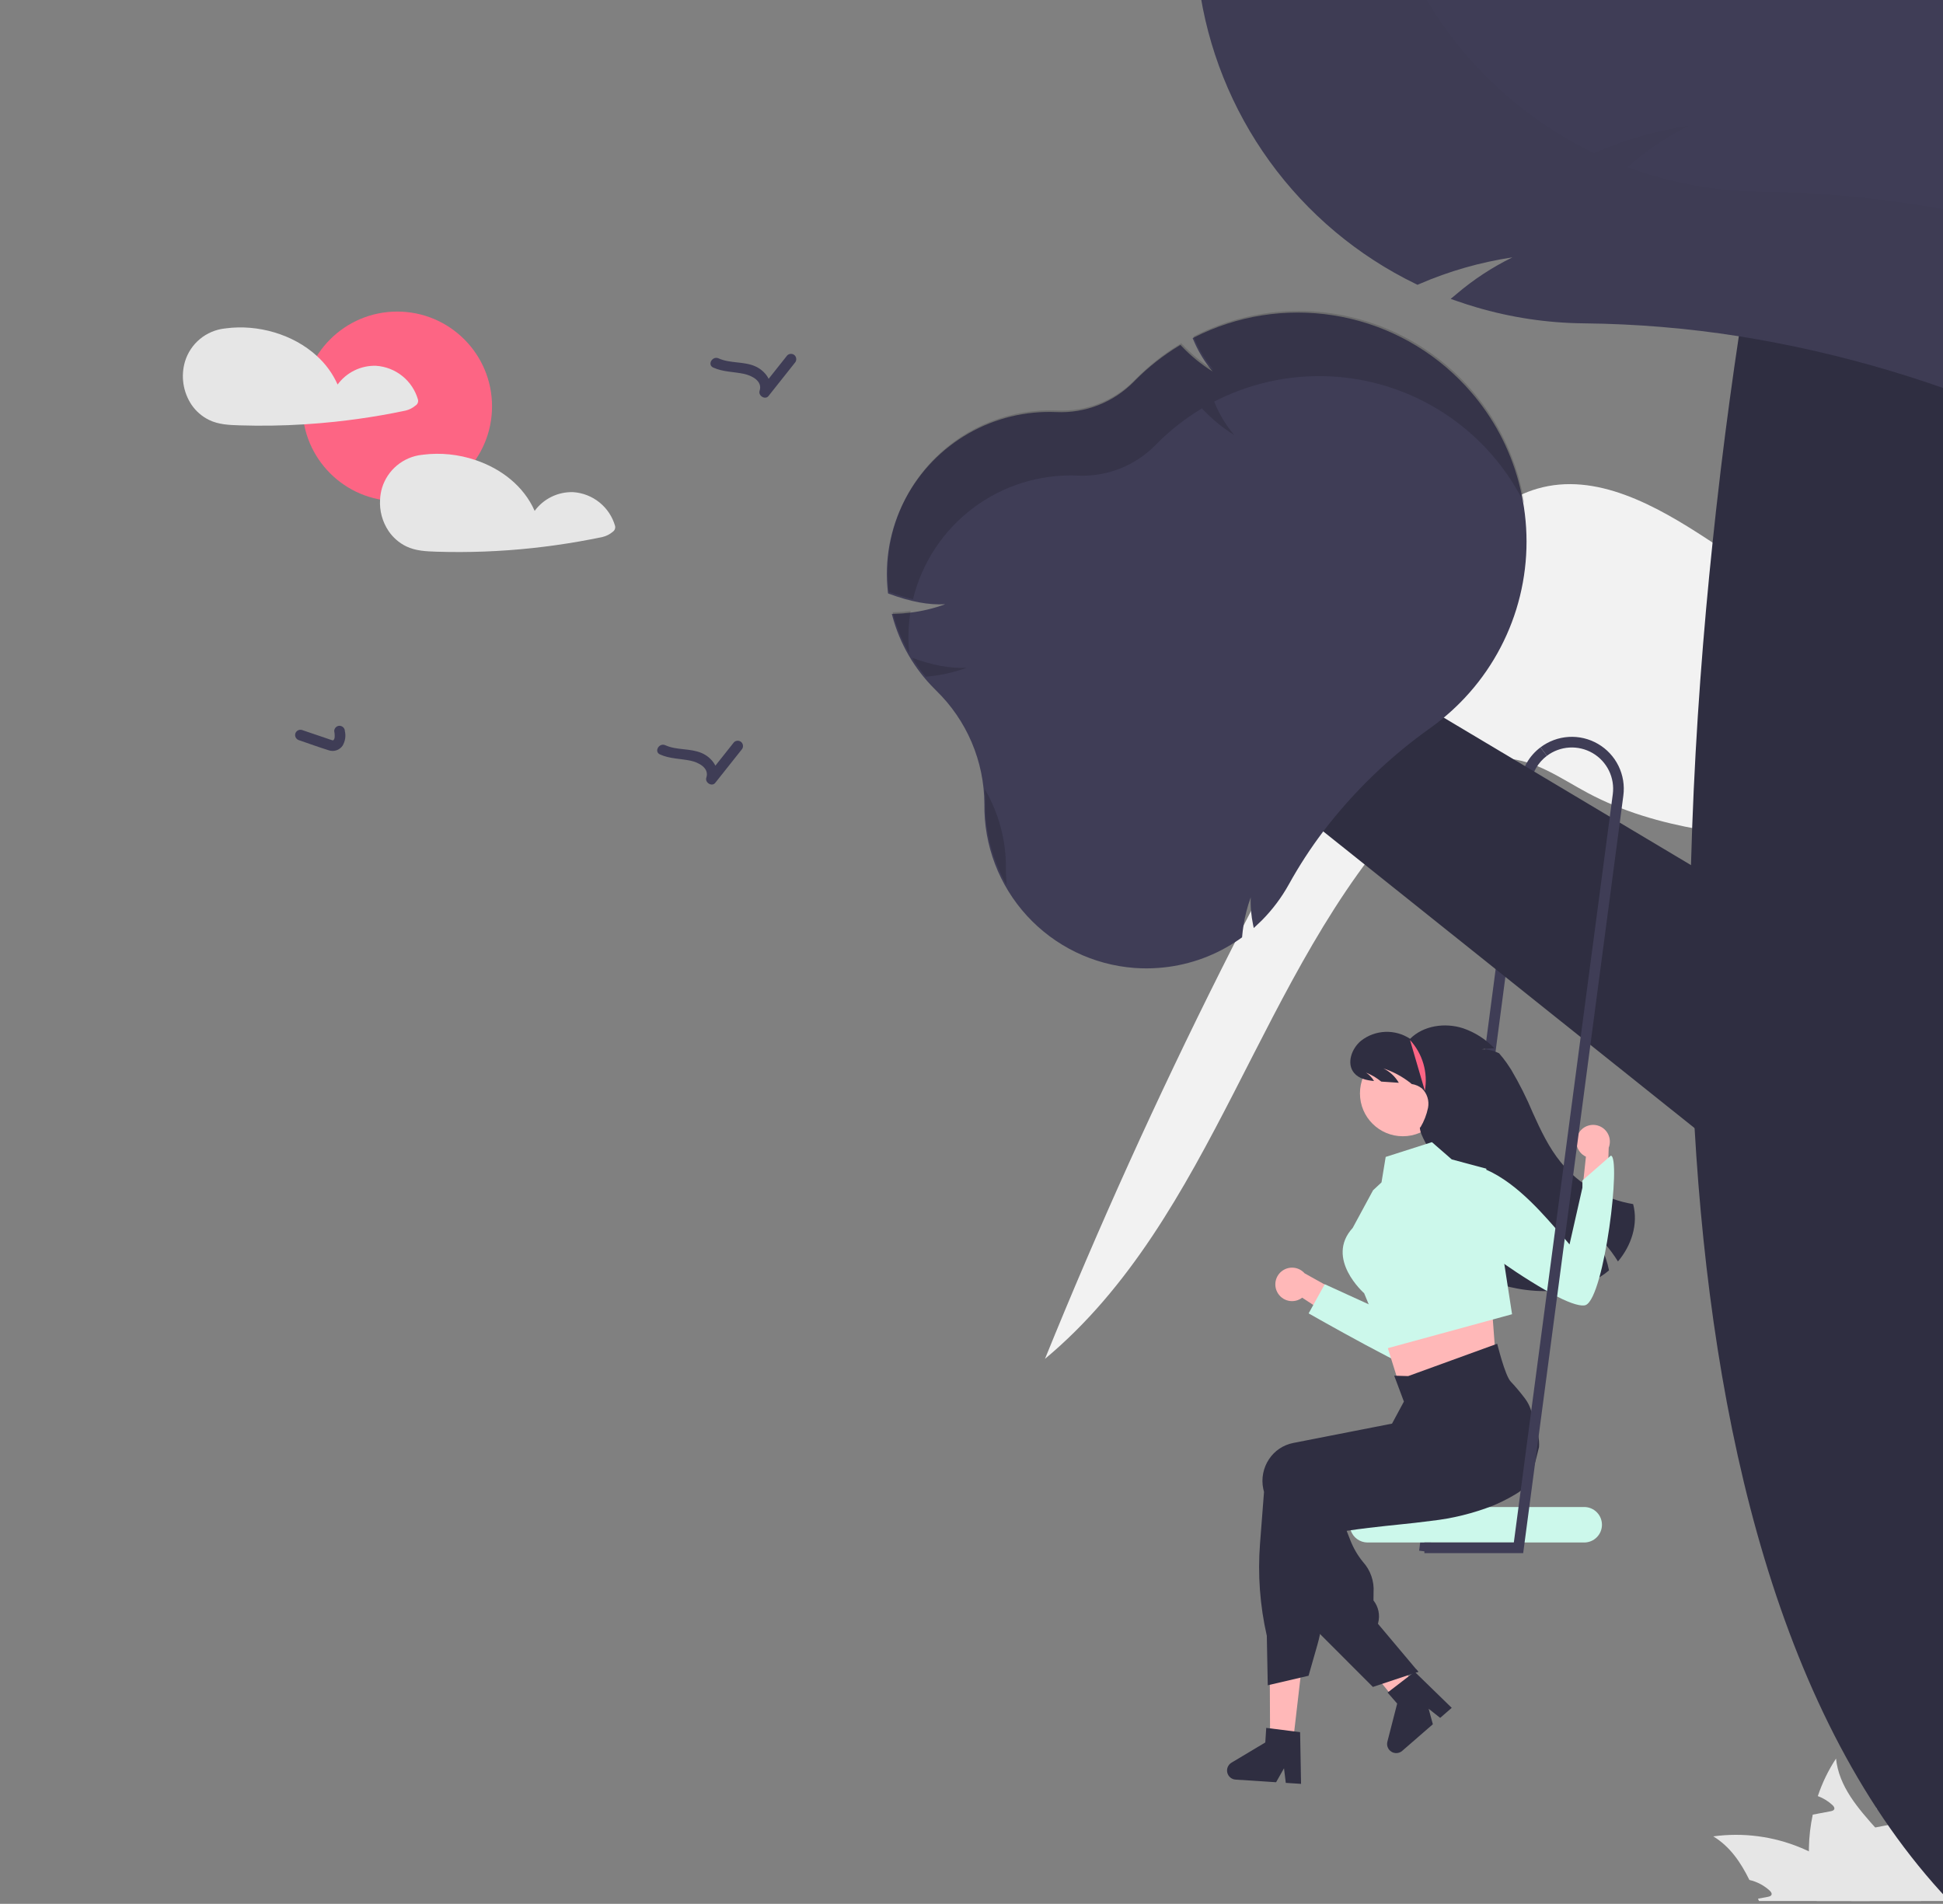 <svg width="249" height="244" viewBox="0 0 249 244" fill="none" xmlns="http://www.w3.org/2000/svg">
<rect x="0" y="0" width="249" height="244" fill="#808080" stroke="none"/>
<path d="M231.816 236.827C231.769 239.052 232.076 241.271 232.726 243.4C232.749 243.477 232.776 243.554 232.804 243.632H246.202C246.01 242.689 245.706 241.773 245.296 240.902C244.181 238.537 242.361 236.513 240.563 234.502C238.087 231.732 235.671 228.985 235.289 225.382C234.307 226.877 233.524 228.493 232.958 230.19C233.651 230.446 234.286 230.836 234.829 231.336C234.979 231.477 235.138 231.682 235.061 231.878C234.988 232.041 234.788 232.096 234.61 232.132C234.183 232.214 233.755 232.296 233.327 232.373C232.99 232.442 232.649 232.505 232.308 232.569C232.008 233.969 231.843 235.395 231.816 236.827Z" fill="#E6E6E6"/>
<path d="M219.561 235.353C221.709 236.658 223.075 238.678 224.19 240.939C225.16 241.16 226.056 241.63 226.788 242.303C226.943 242.444 227.102 242.649 227.02 242.845C226.952 243.008 226.747 243.063 226.57 243.099C226.147 243.181 225.714 243.263 225.291 243.34C225.332 243.436 225.373 243.536 225.414 243.632H239.613C238.969 242.763 238.255 241.947 237.479 241.193C237.31 241.025 237.137 240.866 236.96 240.702C235.15 239.067 233.071 237.756 230.816 236.827C227.263 235.342 223.377 234.833 219.561 235.353Z" fill="#E6E6E6"/>
<path d="M237.247 243.632H249.889C249.958 242.62 249.952 241.604 249.871 240.593C249.597 237.464 248.648 234.431 247.088 231.703C245.529 228.976 243.396 226.619 240.837 224.795C241.493 227.129 241.156 229.449 240.473 231.778C240.569 231.809 240.664 231.837 240.751 231.873C241.443 232.129 242.079 232.519 242.621 233.019C242.772 233.16 242.931 233.365 242.854 233.561C242.785 233.724 242.58 233.779 242.403 233.815C241.975 233.897 241.547 233.979 241.124 234.056C240.783 234.125 240.441 234.188 240.1 234.257C239.941 234.284 239.782 234.316 239.622 234.348C239.6 234.402 239.586 234.452 239.563 234.502C238.762 236.708 237.888 238.933 237.479 241.193C237.377 241.761 237.307 242.333 237.269 242.908C237.256 243.149 237.247 243.39 237.247 243.632Z" fill="#E6E6E6"/>
<path d="M182.9 76.445C186.39 70.675 190.526 64.515 197.003 62.631C204.504 60.449 212.209 64.784 218.745 69.06C238.292 81.852 257.115 95.713 275.13 110.583L275.11 110.807C261.085 109.84 247.06 108.873 233.035 107.907C222.902 107.208 212.421 106.413 203.466 101.622C200.068 99.804 196.756 97.376 192.905 97.206C188.121 96.996 183.95 100.336 180.672 103.825C161.281 124.463 155.67 156.023 133.916 174.155C147.633 140.342 164.013 107.67 182.9 76.445Z" fill="#F2F2F2"/>
<path d="M183.217 198.915L196.183 100.397C196.273 99.702 196.501 99.032 196.854 98.426C197.206 97.82 197.677 97.291 198.237 96.87L197.413 95.783C196.708 96.312 196.116 96.978 195.673 97.74C195.229 98.502 194.942 99.344 194.829 100.219L181.863 198.738L183.217 198.915Z" fill="#3F3D56"/>
<path d="M179.777 145.625C176.742 145.625 174.281 143.166 174.281 140.132C174.281 137.099 176.742 134.64 179.777 134.64C182.811 134.64 185.272 137.099 185.272 140.132C185.272 143.166 182.811 145.625 179.777 145.625Z" fill="#FFB8B8"/>
<path d="M207.346 161.669C206.317 160.011 205.023 158.532 203.516 157.291C204.871 158.871 205.795 160.774 206.199 162.815C205.84 163.122 205.458 163.4 205.056 163.649C203.847 164.382 202.517 164.897 201.129 165.168C200.001 162.773 198.355 160.657 196.31 158.973C197.875 160.798 198.861 163.047 199.143 165.435C197.564 165.533 195.979 165.434 194.425 165.139C192.093 164.708 189.77 163.89 187.971 162.348C186.024 160.679 184.827 158.271 184.186 155.788C183.545 153.308 183.413 150.727 183.286 148.167C183.224 146.947 182.016 145.714 181.954 144.494L182.033 144.482C182.497 143.705 182.826 142.856 183.008 141.97C183.093 141.525 183.066 141.067 182.93 140.635C182.795 140.203 182.553 139.813 182.229 139.497C181.846 139.196 181.39 139 180.908 138.929C180.856 138.88 180.801 138.834 180.744 138.788C179.709 137.974 178.541 137.346 177.292 136.931C178.114 137.338 178.799 137.978 179.262 138.77C178.512 138.719 177.763 138.668 177.014 138.619C176.733 138.398 176.441 138.191 176.139 138C175.793 137.796 175.431 137.617 175.058 137.467C175.481 137.74 175.833 138.11 176.084 138.546C175.116 138.451 174.131 138.238 173.526 137.508C172.523 136.302 173.212 134.37 174.428 133.378C175.317 132.685 176.401 132.289 177.528 132.245C178.655 132.201 179.767 132.513 180.706 133.135C182.424 131.426 185.176 131.039 187.482 131.78C189.009 132.301 190.388 133.18 191.505 134.344C190.96 134.355 190.416 134.398 189.876 134.472C190.651 134.47 191.417 134.648 192.112 134.992C192.455 135.383 192.777 135.791 193.077 136.216C193.274 136.495 193.463 136.779 193.644 137.068C194.705 138.859 195.64 140.721 196.443 142.641C197.438 144.849 198.484 147.066 200.011 148.947C202.348 151.805 205.646 153.715 209.29 154.319C209.969 156.883 209.077 159.623 207.346 161.669Z" fill="#2F2E41"/>
<path d="M180.694 133.288C181.491 134.154 182.078 135.192 182.409 136.322C182.739 137.451 182.804 138.641 182.599 139.8L180.694 133.288Z" fill="#FD6584"/>
<path d="M163.684 165.607C163.828 165.883 164.031 166.125 164.278 166.315C164.525 166.504 164.811 166.638 165.115 166.705C165.42 166.772 165.735 166.772 166.039 166.704C166.344 166.637 166.629 166.503 166.877 166.313L173.21 170.47L173.202 166.535L167.189 163.191C166.842 162.797 166.363 162.544 165.842 162.48C165.321 162.416 164.795 162.545 164.363 162.843C163.931 163.141 163.623 163.587 163.498 164.096C163.373 164.605 163.439 165.143 163.684 165.607Z" fill="#FFB8B8"/>
<path d="M186.465 150.469C186.465 150.469 189.064 154.068 188.986 158.284C188.909 162.5 185.322 176.418 183.546 176.385C181.77 176.353 167.705 168.326 167.705 168.326L169.772 164.59L179.902 169.216C179.902 169.216 178.95 148.556 186.465 150.469Z" fill="#CCF8EB"/>
<path d="M191.025 165.299L191.587 172.851L193.091 178.542L180.026 179.741L176.134 167.264L177.562 163.888L191.025 165.299Z" fill="#FFB8B8"/>
<path d="M175.963 152.544L177.042 151.539L177.579 148.274L183.505 146.38L186.049 148.595L190.463 149.774L192.183 158.107L193.774 168.434L177.718 172.818L174.82 165.745C174.82 165.745 169.758 161.299 173.352 157.37L175.963 152.544Z" fill="#CCF8EB"/>
<path d="M173.965 193.541C174.346 193.281 174.797 193.141 175.258 193.141H203.019C203.623 193.141 204.202 193.38 204.628 193.807C205.055 194.233 205.295 194.812 205.295 195.415C205.295 196.018 205.055 196.597 204.628 197.023C204.202 197.45 203.623 197.689 203.019 197.689H175.258C174.778 197.689 174.31 197.537 173.921 197.255C173.532 196.973 173.242 196.576 173.092 196.12C173.02 195.892 172.984 195.654 172.982 195.415C172.983 195.047 173.073 194.684 173.244 194.357C173.415 194.031 173.663 193.751 173.965 193.541Z" fill="#CCF8EB"/>
<path d="M217.164 144.578C219.367 182.697 227.945 220.506 249.804 243.632H351.06C351.069 243.641 351.073 243.65 351.083 243.659C351.105 243.691 351.128 243.722 351.155 243.759L351.328 243.632H360.844L360.722 243.231C359.067 242.642 357.463 241.921 355.925 241.075C355.365 240.761 354.837 240.443 354.341 240.111C353.239 239.389 352.209 238.564 351.265 237.645C350.178 236.579 349.223 235.386 348.42 234.093C346.9 231.673 345.958 229.066 345.039 226.41C344.679 225.368 344.32 224.318 343.933 223.267C341.876 217.69 338.963 212.118 330.161 207.719C303.593 194.442 283.887 152.288 272.127 110.604C271.826 109.535 271.531 108.466 271.239 107.397C270.261 103.808 269.343 100.236 268.486 96.68C268.313 95.984 268.149 95.288 267.985 94.592C264.825 81.36 262.439 67.955 260.84 54.445C259.725 44.624 259.293 35.968 259.57 29.159C259.648 25.849 260.049 22.556 260.767 19.324L227.235 17.91C227.235 17.91 226.726 20.284 225.925 24.574C225.115 28.931 224.004 35.268 222.835 43.092C222.065 48.204 221.274 53.959 220.518 60.204C220.468 60.636 220.418 61.073 220.368 61.509C220.058 64.102 219.758 66.786 219.471 69.538C218.297 80.732 217.323 93.141 216.854 106.119C216.795 107.697 216.745 109.283 216.704 110.877C216.413 121.889 216.509 133.247 217.164 144.578Z" fill="#2F2E41"/>
<path d="M218.887 112.176L172.616 84.576L166.327 103.957L242.711 164.993L218.887 112.176Z" fill="#2F2E41"/>
<path d="M115.944 64.089C115.985 64.002 116.031 63.916 116.081 63.829C117.926 60.365 120.713 57.492 124.12 55.543C127.528 53.594 131.418 52.647 135.341 52.812C137.18 52.9 139.017 52.599 140.732 51.93C142.447 51.261 144.001 50.238 145.294 48.928L145.476 48.741C147.168 47.035 149.064 45.542 151.119 44.297L151.274 44.202L151.401 44.338C152.59 45.6 153.938 46.703 155.411 47.618C155.243 47.426 155.088 47.231 154.933 47.026C154.932 47.026 154.932 47.026 154.931 47.026C154.931 47.026 154.93 47.025 154.93 47.025C154.929 47.025 154.929 47.024 154.929 47.023C154.929 47.023 154.928 47.022 154.928 47.022C154.115 45.946 153.44 44.773 152.921 43.528L152.84 43.333L153.003 43.251L153.031 43.237C158.528 40.443 164.768 39.455 170.86 40.414C176.953 41.373 182.587 44.23 186.959 48.577C187.537 49.151 188.092 49.746 188.611 50.356C188.902 50.697 189.189 51.043 189.462 51.398C192.203 54.914 194.098 59.013 195 63.379V63.383C195.055 63.638 195.105 63.888 195.151 64.143C196.001 68.786 195.716 73.565 194.321 78.073C192.925 82.582 190.461 86.687 187.136 90.039C186.463 90.717 185.753 91.367 185.02 91.977C184.487 92.423 183.937 92.846 183.377 93.246C178.131 96.96 173.478 101.447 169.578 106.556C167.952 108.706 166.481 110.969 165.177 113.329C164.237 115.026 163.067 116.586 161.7 117.964C161.464 118.196 161.218 118.432 160.963 118.664L160.672 118.937L160.59 118.546C160.467 117.957 160.379 117.362 160.326 116.763V116.758C160.272 116.175 160.258 115.588 160.285 115.003C159.856 116.182 159.544 117.401 159.352 118.642V118.646C159.279 119.105 159.225 119.56 159.184 120.029L159.175 120.129L159.088 120.193C158.824 120.384 158.556 120.566 158.283 120.738C155.322 122.669 151.916 123.811 148.389 124.055C147.906 124.091 147.415 124.109 146.928 124.109C146.418 124.109 145.908 124.091 145.399 124.055C140.116 123.664 135.183 121.272 131.606 117.368C128.028 113.464 126.078 108.342 126.152 103.048C126.142 100.331 125.589 97.644 124.526 95.143C123.462 92.643 121.909 90.38 119.958 88.488C119.936 88.461 119.908 88.433 119.881 88.406L119.808 88.333C117.193 85.744 115.313 82.507 114.361 78.954L114.288 78.676L114.452 78.672H114.574C115.272 78.659 115.967 78.607 116.659 78.517C118.187 78.332 119.688 77.97 121.133 77.439C119.007 77.557 116.691 77.121 113.933 76.102L113.801 76.052L113.787 75.915C113.319 71.847 114.07 67.73 115.944 64.089Z" fill="#3F3D56"/>
<path opacity="0.15" d="M128.912 111.188C128.905 111.937 128.938 112.686 129.012 113.432C127.175 110.206 126.226 106.551 126.262 102.84C126.268 102.272 126.243 101.704 126.197 101.137C127.986 104.184 128.924 107.655 128.912 111.188Z" fill="black"/>
<path opacity="0.15" d="M123.892 85.579C122.201 86.194 120.435 86.581 118.642 86.729C118 85.965 117.414 85.156 116.888 84.308C119.558 85.279 121.818 85.693 123.892 85.579Z" fill="black"/>
<path opacity="0.15" d="M116.692 78.31C116.401 80.092 116.342 81.905 116.517 83.702C115.622 82.146 114.934 80.48 114.47 78.747L114.395 78.467L114.684 78.462C115.356 78.445 116.026 78.394 116.692 78.31Z" fill="black"/>
<path opacity="0.15" d="M119.794 58.734C121.835 56.681 124.281 55.076 126.977 54.021C129.673 52.966 132.559 52.484 135.452 52.605C137.29 52.693 139.127 52.392 140.841 51.723C142.555 51.053 144.109 50.03 145.402 48.72L145.584 48.535C147.276 46.829 149.171 45.336 151.226 44.09L151.383 43.995L151.508 44.129C152.697 45.391 154.045 46.493 155.519 47.407C154.481 46.184 153.641 44.804 153.032 43.319L152.949 43.124L153.138 43.028C157.26 40.938 161.818 39.85 166.44 39.855C171.062 39.861 175.617 40.958 179.734 43.057C183.851 45.157 187.413 48.2 190.129 51.938C192.846 55.675 194.64 60.002 195.365 64.564C193.65 61.085 191.262 57.981 188.338 55.431C185.414 52.881 182.013 50.936 178.332 49.709C174.651 48.483 170.763 47.998 166.893 48.284C163.024 48.57 159.249 49.621 155.789 51.376L155.599 51.472L155.683 51.667C156.292 53.152 157.131 54.531 158.17 55.755C156.696 54.841 155.347 53.739 154.159 52.476L154.033 52.343L153.877 52.438C151.822 53.684 149.927 55.176 148.235 56.882L148.052 57.068C146.76 58.378 145.206 59.401 143.492 60.07C141.777 60.74 139.941 61.041 138.102 60.953C133.294 60.747 128.562 62.213 124.715 65.104C120.867 67.994 118.142 72.129 117.003 76.803C115.998 76.56 115.01 76.256 114.043 75.892L113.912 75.844L113.896 75.705C113.541 72.615 113.886 69.485 114.907 66.547C115.928 63.608 117.599 60.938 119.794 58.734Z" fill="black"/>
<path d="M368.144 -2C367.804 3.256 366.881 8.459 365.391 13.511C362.448 23.538 357.305 32.782 350.336 40.572C350.127 40.804 349.917 41.036 349.708 41.263C349.499 41.495 349.285 41.722 349.071 41.95C348.857 42.177 348.643 42.4 348.425 42.623C348.206 42.846 347.992 43.069 347.769 43.292C346.896 44.174 345.994 45.029 345.075 45.862C344.843 46.071 344.611 46.276 344.379 46.48C343.682 47.099 342.977 47.7 342.253 48.282C342.012 48.477 341.771 48.673 341.53 48.864C341.284 49.055 341.043 49.246 340.797 49.437C340.551 49.624 340.306 49.81 340.06 49.997C339.564 50.37 339.063 50.733 338.563 51.093C338.349 51.243 338.139 51.389 337.925 51.539C337.375 51.921 336.824 52.294 336.264 52.658C336.037 52.803 335.809 52.953 335.582 53.094C335.513 53.14 335.445 53.185 335.377 53.226C335.154 53.372 334.926 53.508 334.699 53.649C334.439 53.813 334.175 53.972 333.907 54.131C333.379 54.45 332.846 54.759 332.309 55.064C331.763 55.369 331.217 55.669 330.667 55.96C330.125 56.246 329.583 56.529 329.037 56.797C328.801 56.915 328.569 57.029 328.332 57.143C328.241 57.188 328.154 57.229 328.063 57.275L327.367 57.602C327.089 57.734 326.807 57.861 326.525 57.989C326.243 58.116 325.961 58.239 325.679 58.362C325.114 58.612 324.541 58.848 323.972 59.08C323.685 59.194 323.394 59.312 323.107 59.422C322.821 59.535 322.529 59.644 322.243 59.754C321.769 59.931 321.291 60.104 320.814 60.268C320.545 60.368 320.277 60.459 320.008 60.545C319.867 60.591 319.73 60.641 319.594 60.686C319.234 60.804 318.87 60.923 318.506 61.032C317.56 61.328 316.604 61.605 315.648 61.86C315.216 61.978 314.779 62.087 314.342 62.196C313.987 62.283 313.632 62.365 313.277 62.446C313.068 62.496 312.854 62.547 312.64 62.592C311.771 62.783 310.901 62.956 310.023 63.115C309.682 63.179 309.345 63.238 309.004 63.292C308.922 63.306 308.844 63.32 308.767 63.334C308.353 63.402 307.934 63.465 307.515 63.525L307.324 63.552C306.965 63.602 306.605 63.652 306.246 63.697C306.105 63.711 305.964 63.729 305.822 63.747C305.504 63.788 305.185 63.825 304.867 63.857C304.616 63.884 304.366 63.907 304.111 63.929C303.797 63.961 303.488 63.989 303.174 64.016C302.714 64.052 302.25 64.084 301.79 64.111C301.349 64.139 300.907 64.161 300.466 64.18C300.056 64.198 299.647 64.211 299.242 64.22C299.082 64.225 298.928 64.23 298.773 64.23C298.35 64.239 297.926 64.243 297.508 64.243C290.755 64.24 284.037 63.267 277.561 61.355C273.747 60.229 270.032 58.79 266.456 57.052C264.586 56.142 262.714 55.273 260.84 54.445C248.725 49.009 235.947 45.191 222.834 43.092C216.265 42.059 209.628 41.507 202.978 41.44C198.297 41.396 193.645 40.699 189.157 39.371C188.392 39.148 187.605 38.893 186.818 38.62L185.907 38.306L186.649 37.688C188.833 35.825 191.243 34.245 193.822 32.984C189.713 33.601 185.701 34.749 181.889 36.4L181.661 36.501L181.434 36.391C173.992 32.779 167.56 27.384 162.71 20.686C157.86 13.987 154.743 6.194 153.636 -2H368.144Z" fill="#3F3D56"/>
<g opacity="0.15">
<path opacity="0.15" d="M153.636 -2C154.743 6.194 157.86 13.987 162.71 20.686C167.56 27.384 173.992 32.779 181.434 36.391L181.661 36.501L181.889 36.4C185.701 34.749 189.713 33.601 193.822 32.984C191.243 34.245 188.833 35.825 186.649 37.688L185.907 38.306L186.818 38.62C187.605 38.893 188.392 39.148 189.157 39.371C193.645 40.699 198.297 41.396 202.978 41.44C209.628 41.507 216.265 42.059 222.834 43.092C235.947 45.191 248.725 49.009 260.84 54.445C262.715 55.273 264.587 56.142 266.456 57.052C270.032 58.79 273.747 60.229 277.561 61.355C284.037 63.267 290.755 64.24 297.508 64.243C297.926 64.243 298.35 64.239 298.773 64.23C298.928 64.23 299.082 64.225 299.242 64.22C299.647 64.211 300.056 64.198 300.466 64.18C300.907 64.161 301.349 64.139 301.79 64.111C302.25 64.084 302.714 64.052 303.174 64.016C303.488 63.989 303.797 63.961 304.111 63.929C304.366 63.907 304.616 63.884 304.867 63.857C305.185 63.825 305.504 63.788 305.822 63.747C305.964 63.729 306.105 63.711 306.246 63.697C306.605 63.652 306.965 63.602 307.324 63.552L307.515 63.525C307.934 63.465 308.353 63.402 308.767 63.334C308.844 63.32 308.922 63.306 309.004 63.292C309.345 63.238 309.682 63.179 310.023 63.115C310.901 62.956 311.771 62.783 312.64 62.592C312.854 62.547 313.068 62.496 313.277 62.446C313.632 62.365 313.987 62.283 314.342 62.196C314.779 62.087 315.216 61.978 315.648 61.86C316.604 61.605 317.56 61.328 318.506 61.032C318.87 60.923 319.234 60.804 319.594 60.686C319.73 60.641 319.867 60.591 320.008 60.545C320.277 60.459 320.545 60.368 320.814 60.268C321.291 60.104 321.769 59.931 322.243 59.754C322.529 59.644 322.821 59.535 323.107 59.422C323.394 59.312 323.685 59.194 323.972 59.08C324.541 58.848 325.114 58.612 325.679 58.362C325.961 58.239 326.243 58.116 326.525 57.989C326.807 57.861 327.089 57.734 327.367 57.602L328.063 57.275C328.154 57.229 328.241 57.188 328.332 57.143C328.568 57.029 328.801 56.915 329.037 56.797C329.583 56.529 330.125 56.246 330.666 55.96C331.217 55.669 331.763 55.369 332.309 55.064C332.846 54.759 333.379 54.45 333.907 54.131C334.175 53.972 334.439 53.813 334.699 53.649C334.926 53.508 335.154 53.372 335.377 53.226C335.445 53.185 335.513 53.14 335.582 53.094C335.809 52.953 336.037 52.803 336.264 52.658C336.824 52.294 337.375 51.921 337.925 51.539C338.139 51.389 338.349 51.243 338.563 51.093C339.063 50.733 339.564 50.37 340.06 49.997C340.306 49.81 340.551 49.623 340.797 49.437C341.043 49.246 341.284 49.055 341.53 48.864C341.771 48.673 342.012 48.477 342.253 48.282C342.972 47.695 343.681 47.094 344.379 46.48C344.611 46.276 344.843 46.071 345.075 45.862C345.994 45.029 346.895 44.174 347.769 43.292C347.992 43.069 348.206 42.846 348.425 42.623C348.643 42.4 348.857 42.177 349.071 41.95C349.285 41.722 349.499 41.495 349.708 41.263C349.917 41.036 350.127 40.804 350.336 40.572C334.674 47.996 316.822 49.387 300.197 44.479C296.383 43.354 292.669 41.914 289.093 40.176C279.64 35.538 269.751 31.848 259.57 29.159C248.585 26.263 237.285 24.723 225.925 24.574C225.824 24.569 225.72 24.569 225.62 24.569C220.937 24.521 216.284 23.823 211.794 22.495C211.029 22.272 210.246 22.017 209.459 21.744L208.549 21.43L209.286 20.812C211.472 18.95 213.883 17.369 216.463 16.108C212.352 16.725 208.34 17.873 204.526 19.525L204.298 19.625L204.071 19.515C194.532 14.885 186.708 7.353 181.72 -2H153.636Z" fill="black"/>
</g>
<path d="M165.633 223.849L162.768 223.493L162.712 212.036L166.942 212.561L165.633 223.849Z" fill="#FFB8B8"/>
<path d="M181.644 216.654C181.502 216.826 181.359 216.997 181.214 217.168C180.927 217.51 180.635 217.849 180.342 218.185C180.194 218.354 180.045 218.522 179.897 218.689L179.899 218.694L179.888 218.7L179.885 218.703L179.629 218.865L178.874 217.939L178.525 217.513L178.033 216.909L177.131 215.805L172.383 209.989L175.982 207.713L176.33 208.264L176.332 208.263L176.504 208.537L179.731 213.634L180.39 214.677L180.41 214.708L180.806 215.33L181.148 215.869L181.529 216.472L181.644 216.654Z" fill="#FFB8B8"/>
<path d="M197.229 185.46C197.114 185.942 196.992 186.424 196.868 186.904C196.637 187.795 196.39 188.68 196.127 189.559C196.128 189.561 196.126 189.561 196.125 189.564C195.923 189.932 195.679 190.275 195.397 190.587C195.386 190.603 195.373 190.615 195.361 190.629C195.153 190.856 194.917 191.055 194.66 191.224C194.567 191.284 194.472 191.344 194.379 191.403C194.041 191.612 193.703 191.808 193.364 191.994C192.759 192.323 192.15 192.617 191.537 192.878C191.488 192.9 191.438 192.921 191.388 192.942C188.83 193.948 186.149 194.612 183.417 194.915C182.031 195.104 180.602 195.252 179.121 195.406C178.637 195.454 178.152 195.505 177.661 195.558C177.624 195.562 177.585 195.566 177.546 195.57C176.845 195.645 176.133 195.726 175.406 195.813C174.49 195.923 173.55 196.048 172.577 196.193L173.075 197.465C173.462 198.441 173.996 199.353 174.66 200.168C175.141 200.696 175.51 201.317 175.744 201.992C175.979 202.666 176.074 203.382 176.025 204.094L176.014 205.114C176.33 205.514 176.548 205.981 176.653 206.479C176.757 206.977 176.745 207.492 176.617 207.984L176.585 208.102L181.445 213.882L181.759 214.257L180.411 214.708L178.752 215.263L175.941 216.202L169.165 209.421L168.842 209.098L168.835 209.078L164.03 193.305C163.989 193.165 163.953 193.022 163.925 192.878C163.79 192.227 163.786 191.555 163.913 190.901C164.04 190.248 164.296 189.627 164.666 189.074C165.019 188.54 165.475 188.083 166.007 187.727C166.539 187.372 167.137 187.125 167.765 187.003L169.213 186.719L172.173 186.138L174.258 185.73L174.3 185.722L180.448 184.517L180.295 182.652L180.363 182.597L182.541 180.86L190.072 174.851L190.091 174.836L190.587 174.441L190.69 174.527C190.721 174.553 190.752 174.579 190.781 174.606C191.673 175.419 192.48 176.322 193.188 177.299C194.362 178.89 195.445 180.546 196.43 182.26C196.473 182.335 196.512 182.402 196.546 182.464L196.558 182.482C196.574 182.511 196.584 182.529 196.588 182.534C197.076 183.429 197.298 184.444 197.229 185.46Z" fill="#2F2E41"/>
<path d="M195.666 179.578C195.6 179.471 195.526 179.365 195.451 179.262C194.874 178.493 194.255 177.756 193.596 177.055C192.852 176.254 191.882 172.227 191.869 172.216L180.462 176.362L178.671 176.31L179.913 179.626L179.913 179.628L178.393 182.453L178.378 182.456L173.483 183.414L168.438 184.403L165.729 184.934C165.101 185.057 164.503 185.303 163.971 185.659C163.439 186.014 162.983 186.472 162.63 187.006C162.26 187.559 162.004 188.18 161.877 188.833C161.75 189.487 161.754 190.158 161.89 190.81C161.916 190.942 161.949 191.077 161.986 191.207L161.475 197.829C161.169 201.789 161.462 205.773 162.345 209.646L162.467 215.988L162.731 215.926L166.658 215.009L167.695 214.767L168.829 210.797C168.959 210.344 169.071 209.885 169.165 209.422C169.321 208.666 169.428 207.9 169.486 207.129L170.469 194.137C170.86 194.077 171.247 194.015 171.629 193.951C173.399 193.663 175.085 193.346 176.687 193.002C181.268 192.093 185.727 190.652 189.973 188.71C191.016 188.215 192.009 187.69 192.952 187.135C193.298 186.933 193.637 186.726 193.969 186.515C194.048 186.467 194.125 186.419 194.201 186.369C194.886 185.925 195.45 185.317 195.839 184.599C196.228 183.882 196.431 183.078 196.429 182.261C196.436 181.313 196.171 180.382 195.666 179.578Z" fill="#2F2E41"/>
<path d="M165.859 221.9L162.758 221.511L162.271 221.45L162.151 223.317L157.819 225.907C157.604 226.035 157.437 226.228 157.34 226.458C157.243 226.687 157.223 226.942 157.281 227.185C157.34 227.427 157.474 227.645 157.665 227.805C157.856 227.966 158.093 228.061 158.342 228.077L163.534 228.415L164.548 226.627L164.777 228.496L166.733 228.624L166.613 221.995L165.859 221.9Z" fill="#2F2E41"/>
<path d="M181.445 213.882L181.759 214.257L181.589 214.314L181.445 213.882Z" fill="#2F2E41"/>
<path d="M180.689 214.717L178.211 216.623L177.822 216.921L179.051 218.333L177.796 223.22C177.734 223.461 177.75 223.716 177.844 223.948C177.937 224.179 178.101 224.375 178.314 224.506C178.526 224.637 178.775 224.697 179.023 224.677C179.272 224.657 179.508 224.557 179.696 224.394L183.623 220.983L183.084 218.999L184.563 220.166L186.043 218.881L181.291 214.255L180.689 214.717Z" fill="#2F2E41"/>
<path d="M202.407 145.082C202.227 145.337 202.105 145.627 202.049 145.934C201.994 146.24 202.006 146.555 202.085 146.857C202.164 147.158 202.309 147.438 202.508 147.678C202.708 147.917 202.957 148.11 203.239 148.243L202.438 155.773L205.936 153.966L206.16 147.092C206.352 146.604 206.358 146.062 206.176 145.57C205.995 145.077 205.639 144.669 205.177 144.421C204.714 144.173 204.177 144.104 203.666 144.226C203.156 144.348 202.708 144.652 202.407 145.082Z" fill="#FFB8B8"/>
<path d="M185.311 154.949C185.785 155.854 186.375 156.692 187.068 157.442C189.061 159.571 195.396 164.02 199.547 166.167C201.408 167.126 202.732 167.477 203.233 167.249C205.625 166.161 207.785 148.258 206.433 148.108L202.792 151.292V152.202L201.14 159.489C201.14 159.489 200.771 159.043 200.143 158.329C198.095 156.014 194.614 151.738 190.504 149.928C189.216 152.288 185.562 154.667 185.562 154.667C185.562 154.667 185.466 154.767 185.311 154.949Z" fill="#CCF8EB"/>
<path d="M182.54 199.054H195.198L195.277 198.461L208.036 101.963C208.208 100.661 207.991 99.337 207.412 98.158C206.834 96.979 205.919 95.997 204.783 95.337C203.648 94.676 202.342 94.366 201.03 94.445C199.719 94.525 198.46 94.99 197.413 95.783L198.237 96.87C199.07 96.24 200.071 95.87 201.113 95.807C202.156 95.744 203.194 95.991 204.097 96.516C205 97.041 205.727 97.822 206.187 98.759C206.647 99.697 206.819 100.749 206.683 101.784L194.001 197.689H182.54V199.054Z" fill="#3F3D56"/>
<path d="M50.905 64.222C44.194 64.222 38.753 58.785 38.753 52.077C38.753 45.369 44.194 39.931 50.905 39.931C57.616 39.931 63.056 45.369 63.056 52.077C63.056 58.785 57.616 64.222 50.905 64.222Z" fill="#FD6584"/>
<path d="M23.709 46.326C24.051 45.203 24.715 44.204 25.618 43.453C26.522 42.703 27.625 42.232 28.792 42.1C28.819 42.098 28.847 42.098 28.874 42.1C28.907 42.09 28.94 42.082 28.974 42.077C33.043 41.55 37.566 42.832 40.611 45.625C41.741 46.646 42.645 47.892 43.264 49.282C43.829 48.512 44.573 47.891 45.431 47.472C46.29 47.053 47.238 46.85 48.193 46.881C49.425 46.962 50.601 47.421 51.562 48.195C52.523 48.969 53.222 50.021 53.563 51.206C53.601 51.351 53.591 51.505 53.534 51.643C53.477 51.782 53.378 51.898 53.249 51.975C52.883 52.288 52.448 52.51 51.98 52.621C50.974 52.835 49.959 53.031 48.944 53.208C46.96 53.554 44.965 53.834 42.959 54.05C41.635 54.191 40.308 54.303 38.977 54.386C36.228 54.559 33.466 54.6 30.713 54.514C29.347 54.468 28.037 54.422 26.79 53.822C25.881 53.375 25.105 52.7 24.537 51.862C24.003 51.055 23.651 50.142 23.508 49.185C23.365 48.229 23.434 47.253 23.709 46.326Z" fill="#E6E6E6"/>
<path d="M48.708 64.02C48.731 63.511 48.816 63.007 48.962 62.519C49.307 61.396 49.972 60.398 50.876 59.647C51.779 58.897 52.883 58.426 54.05 58.294C54.076 58.291 54.102 58.291 54.128 58.294C54.162 58.284 54.197 58.276 54.233 58.271C56.484 57.995 58.769 58.23 60.918 58.958C64.222 60.063 67.121 62.292 68.518 65.476C69.083 64.705 69.828 64.083 70.687 63.665C71.547 63.246 72.496 63.044 73.451 63.074C74.683 63.156 75.86 63.615 76.821 64.389C77.782 65.163 78.481 66.214 78.822 67.4C78.857 67.545 78.846 67.697 78.789 67.835C78.733 67.973 78.634 68.09 78.508 68.169C78.141 68.481 77.706 68.702 77.238 68.815C76.228 69.028 75.217 69.224 74.198 69.401C72.214 69.747 70.22 70.028 68.218 70.243C64.15 70.68 60.056 70.835 55.967 70.707C54.606 70.662 53.291 70.616 52.044 70.016C51.136 69.569 50.361 68.893 49.795 68.055C48.998 66.867 48.615 65.448 48.708 64.02Z" fill="#E6E6E6"/>
<path d="M44.196 93.699C44.342 94.332 44.24 94.996 43.912 95.557C43.72 95.842 43.439 96.055 43.112 96.163C42.786 96.271 42.433 96.267 42.109 96.153C40.836 95.758 39.58 95.295 38.318 94.866C38.146 94.815 38 94.699 37.911 94.542C37.822 94.386 37.797 94.201 37.841 94.027C37.891 93.854 38.007 93.706 38.164 93.617C38.321 93.528 38.507 93.504 38.681 93.551L41.835 94.622C42.073 94.703 42.31 94.794 42.552 94.861C42.578 94.868 42.67 94.888 42.665 94.888C42.654 94.886 42.582 94.894 42.661 94.889C42.707 94.875 42.707 94.878 42.66 94.898L42.721 94.863C42.666 94.909 42.727 94.857 42.746 94.838C42.763 94.821 42.812 94.753 42.774 94.809C42.802 94.769 42.826 94.727 42.846 94.683C42.812 94.757 42.875 94.575 42.88 94.55C42.905 94.265 42.889 93.979 42.831 93.699C42.832 93.518 42.904 93.345 43.032 93.217C43.16 93.09 43.333 93.017 43.514 93.016C43.693 93.021 43.864 93.094 43.992 93.221C44.119 93.348 44.192 93.519 44.196 93.699Z" fill="#3F3D56"/>
<path d="M95.023 96.095L91.658 100.335C91.23 100.875 90.312 100.291 90.517 99.671C90.937 98.405 89.489 97.699 88.49 97.49C87.164 97.214 85.834 97.259 84.575 96.689C83.776 96.327 84.469 95.151 85.264 95.511C86.736 96.177 88.452 95.872 89.942 96.52C91.274 97.099 92.327 98.543 91.834 100.034L90.693 99.37L94.058 95.13C94.186 95.003 94.36 94.932 94.54 94.932C94.721 94.932 94.894 95.003 95.023 95.13C95.147 95.26 95.217 95.433 95.217 95.612C95.217 95.792 95.147 95.965 95.023 96.095L95.023 96.095Z" fill="#3F3D56"/>
<path d="M101.849 46.514L98.485 50.754C98.057 51.294 97.139 50.709 97.344 50.09C97.763 48.824 96.316 48.118 95.316 47.909C93.99 47.633 92.66 47.678 91.402 47.108C90.603 46.746 91.296 45.57 92.091 45.93C93.563 46.596 95.279 46.291 96.769 46.939C98.101 47.518 99.154 48.962 98.66 50.453L97.519 49.789L100.884 45.549C101.013 45.422 101.186 45.351 101.367 45.351C101.547 45.351 101.721 45.422 101.849 45.549C101.974 45.678 102.043 45.851 102.043 46.031C102.043 46.211 101.974 46.384 101.849 46.514L101.849 46.514Z" fill="#3F3D56"/>
</svg>
